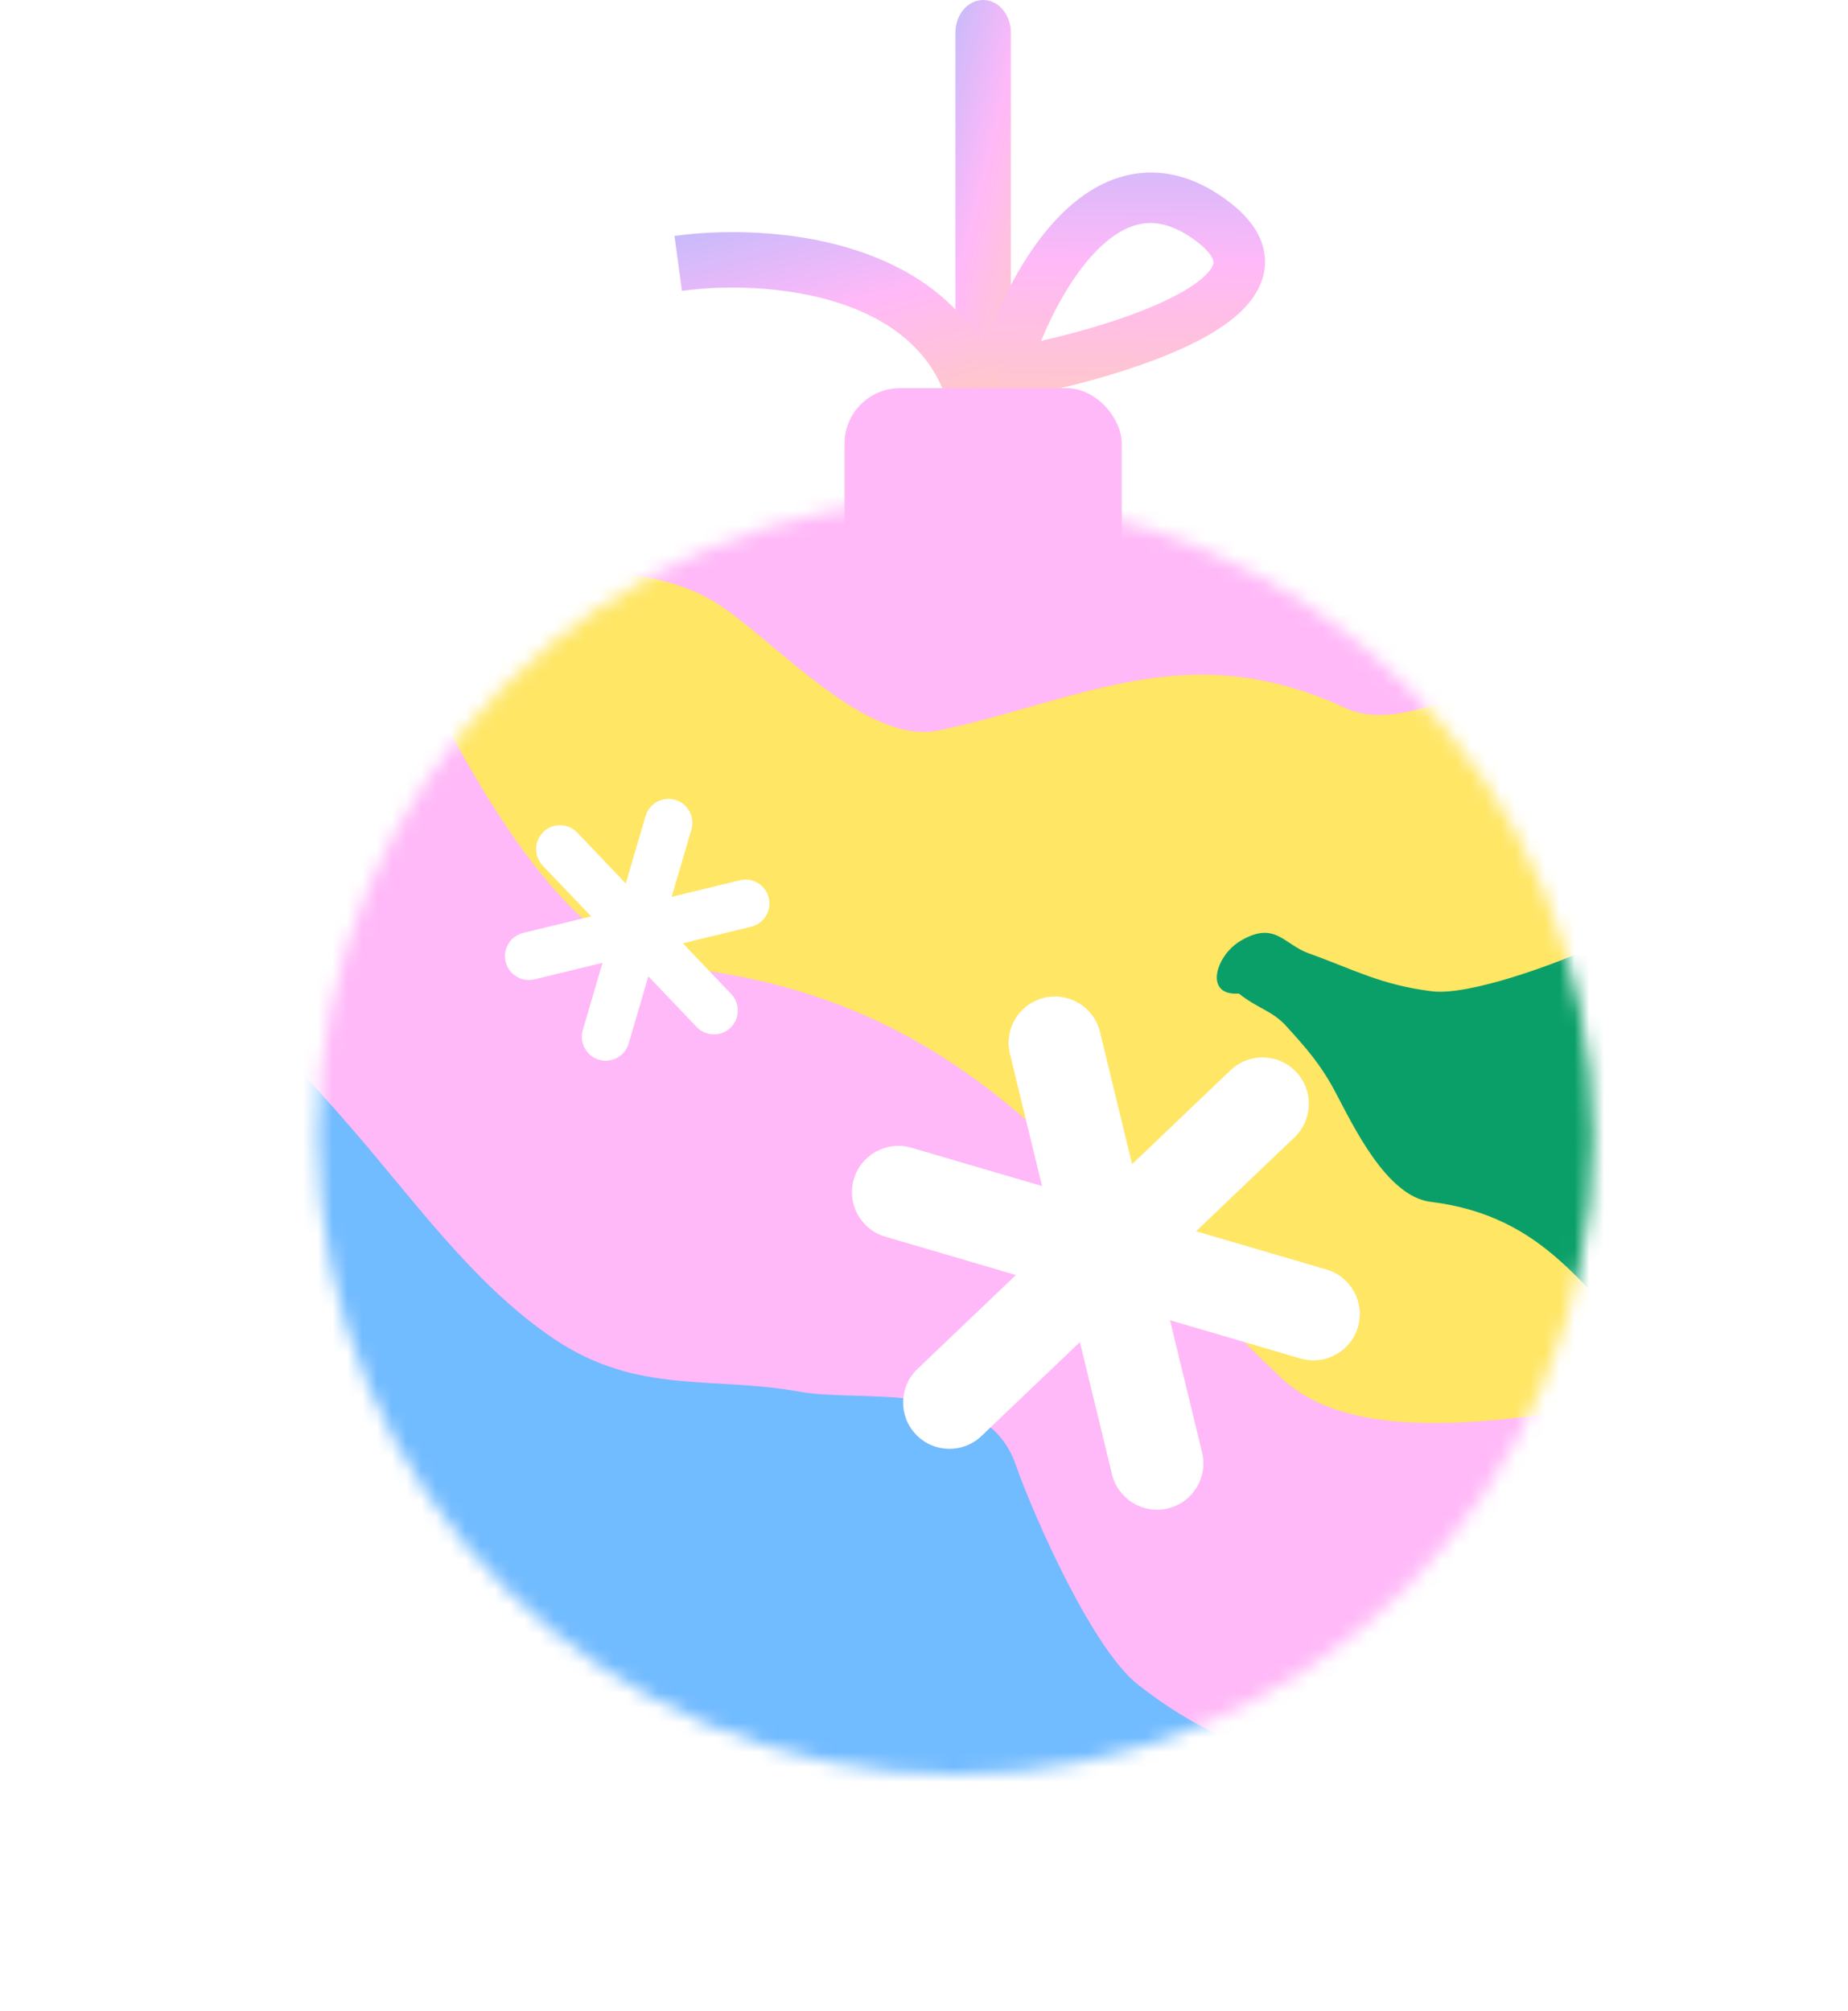 <svg width="125" height="136" viewBox="0 0 125 136" fill="none" xmlns="http://www.w3.org/2000/svg">
<mask id="mask0_3484_2203" style="mask-type:alpha" maskUnits="userSpaceOnUse" x="21" y="33" width="87" height="87">
<circle cx="64.625" cy="76.875" r="43.125" fill="#D9D9D9"/>
</mask>
<g mask="url(#mask0_3484_2203)">
<g filter="url(#filter0_f_3484_2203)">
<path d="M173.897 255.108C186.568 240.989 199.158 226.721 211.869 212.676C223.929 199.243 221.452 188.767 206.72 162.436C172.764 101.922 139.928 40.031 106.756 -21.483C101.009 -32.108 92.809 -36.75 88.446 -31.847C57.419 3.02 26.362 37.921 -4.745 72.639L173.897 255.108Z" fill="#FFB9F8"/>
<path d="M19.491 34.202C16.854 31.379 14.502 31.22 10.822 28.423C4.505 28.99 6.538 21.688 10.942 18.97C17.144 15.144 18.736 19.441 23.324 21.007C31.367 23.753 36.308 26.49 45.574 27.508C52.383 28.256 68.268 22.119 74.897 18.898C84.773 14.1 93.467 26.811 99.671 31.048C108.61 37.152 113.366 45.136 125.293 47.423C137.11 49.689 149.821 47.293 162.076 46.431C175.633 45.477 185.726 44.946 196.852 52.543C206.294 58.991 200.481 70.282 198.495 78.623C196.538 86.837 182.612 93.249 175.418 97.216C166.111 102.348 158.84 102.104 148.845 102.485C137.719 102.908 128.202 93.56 117.483 93.968C108.969 94.292 93.25 99.352 86.7 93.215C73.777 81.106 66.793 67.702 45.883 65.405C37.909 64.529 31.742 51.85 28.368 45.732C25.72 40.931 23.088 38.053 19.491 34.202Z" fill="#FFE665"/>
<path d="M84.664 126.77C86.815 126.683 87.81 127.541 90.364 127.872C92.648 130.571 94.701 126.879 94.018 124.076C93.057 120.13 90.743 121.211 88.311 120.036C84.045 117.975 81.014 117.126 76.94 113.901C73.947 111.531 70.051 102.877 68.683 99.004C66.645 93.234 58.219 94.871 54.1 94.121C48.164 93.042 43.152 94.345 37.526 90.582C31.952 86.853 27.849 80.926 23.327 75.785C18.324 70.098 14.529 65.935 7.142 64.591C0.872 63.451 -1.244 70.205 -3.722 74.291C-6.163 78.315 -3.15 86.311 -1.851 90.701C-0.17 96.381 2.809 99.132 6.624 103.196C10.871 107.721 18.306 107.741 22.397 112.1C25.647 115.562 29.899 123.724 34.9 123.855C44.767 124.114 52.786 121.532 61.978 128.809C65.483 131.584 72.894 128.971 76.628 127.866C79.558 126.999 81.729 126.888 84.664 126.77Z" fill="#71BBFF"/>
<path d="M112.59 40.601C114.661 40.014 115.829 40.615 118.391 40.341C121.241 42.431 122.375 38.361 121.056 35.796C119.2 32.184 117.202 33.775 114.562 33.201C109.933 32.194 106.788 32.077 102.073 29.893C98.609 28.288 92.799 20.784 90.564 17.338C87.234 12.204 79.424 15.764 75.244 15.998C69.22 16.335 64.651 18.774 58.302 16.43C52.011 14.106 46.637 9.302 41.038 5.36C34.844 0.999 30.182 -2.162 22.685 -1.742C16.323 -1.386 15.844 5.676 14.388 10.227C12.955 14.71 17.753 21.781 20.042 25.746C23.004 30.876 26.544 32.855 31.203 35.915C36.389 39.322 43.623 37.604 48.619 40.886C52.588 43.494 58.63 50.437 63.523 49.395C73.178 47.341 80.371 42.957 91.009 47.885C95.066 49.764 101.661 45.492 105.033 43.545C107.68 42.017 109.764 41.402 112.59 40.601Z" fill="#FFB9F8"/>
<path d="M87.018 69.41C86.043 68.335 85.16 68.262 83.793 67.191C81.417 67.37 82.22 64.638 83.89 63.641C86.24 62.237 86.815 63.86 88.53 64.474C91.537 65.549 93.378 66.605 96.853 67.038C99.407 67.356 105.408 65.137 107.916 63.963C111.652 62.215 114.849 67.037 117.156 68.663C120.481 71.005 122.224 74.03 126.692 74.954C131.119 75.87 135.907 75.04 140.516 74.782C145.614 74.498 149.409 74.354 153.547 77.269C157.059 79.742 154.813 83.952 154.021 87.075C153.242 90.15 147.975 92.483 145.251 93.934C141.726 95.811 138.996 95.68 135.239 95.768C131.057 95.866 127.533 92.302 123.504 92.397C120.304 92.472 114.371 94.287 111.944 91.946C107.155 87.327 104.605 82.253 96.762 81.276C93.772 80.903 91.524 76.106 90.29 73.79C89.321 71.972 88.348 70.876 87.018 69.41Z" fill="#0A9F68"/>
</g>
</g>
<path fill-rule="evenodd" clip-rule="evenodd" d="M66.5 0C67.535 0 68.375 0.988 68.375 2.206V35.294C68.375 36.512 67.535 37.5 66.5 37.5C65.465 37.5 64.625 36.512 64.625 35.294V2.206C64.625 0.988 65.465 0 66.5 0Z" fill="url(#paint0_linear_3484_2203)"/>
<path fill-rule="evenodd" clip-rule="evenodd" d="M70.416 23.056C73.618 22.321 77.121 21.257 79.539 19.978C80.324 19.563 80.938 19.154 81.374 18.767C81.818 18.373 81.994 18.077 82.053 17.902C82.093 17.783 82.106 17.659 81.994 17.438C81.857 17.165 81.514 16.732 80.74 16.181C79.254 15.121 78.067 14.961 77.111 15.153C76.088 15.359 75.03 16.029 73.975 17.162C72.509 18.738 71.292 20.948 70.416 23.056ZM76.449 11.808C78.535 11.389 80.694 11.901 82.812 13.411C83.841 14.143 84.652 14.961 85.124 15.897C85.621 16.884 85.7 17.929 85.364 18.932C85.047 19.878 84.406 20.658 83.697 21.287C82.98 21.922 82.105 22.483 81.167 22.979C77.473 24.933 71.948 26.323 68.061 27.018C67.47 27.124 66.868 26.925 66.468 26.491C66.068 26.057 65.927 25.45 66.094 24.883C66.96 21.939 68.757 17.73 71.411 14.878C72.749 13.44 74.43 12.214 76.449 11.808Z" fill="url(#paint1_linear_3484_2203)"/>
<path fill-rule="evenodd" clip-rule="evenodd" d="M58.039 20.971C54.153 19.339 49.364 19.229 46.128 19.67L45.621 15.954C49.26 15.458 54.783 15.536 59.491 17.513C61.871 18.513 64.111 20.027 65.755 22.266C67.412 24.521 68.374 27.393 68.374 30.937H64.624C64.624 28.107 63.869 26.033 62.732 24.486C61.583 22.921 59.956 21.776 58.039 20.971Z" fill="url(#paint2_linear_3484_2203)"/>
<rect x="57.125" y="26.25" width="18.75" height="15" rx="3.75" fill="#FFB9F8"/>
<path fill-rule="evenodd" clip-rule="evenodd" d="M70.618 67.481C68.935 67.889 67.902 69.585 68.311 71.267L70.483 80.211L61.646 77.618C59.985 77.131 58.243 78.083 57.755 79.744C57.268 81.406 58.22 83.148 59.881 83.635L68.716 86.227L62.058 92.579C60.805 93.774 60.758 95.759 61.954 97.011C63.149 98.264 65.133 98.311 66.386 97.116L73.046 90.763L75.217 99.704C75.625 101.387 77.321 102.419 79.003 102.011C80.686 101.602 81.719 99.907 81.31 98.224L79.139 89.285L87.961 91.873C89.622 92.36 91.364 91.409 91.852 89.747C92.339 88.085 91.388 86.343 89.726 85.856L80.903 83.268L87.56 76.917C88.813 75.722 88.86 73.737 87.665 72.484C86.469 71.231 84.485 71.185 83.232 72.38L76.576 78.73L74.404 69.788C73.996 68.105 72.3 67.072 70.618 67.481Z" fill="white"/>
<path fill-rule="evenodd" clip-rule="evenodd" d="M36.764 56.254C36.118 56.87 36.094 57.893 36.71 58.539L39.987 61.974L35.391 63.091C34.524 63.301 33.991 64.175 34.202 65.043C34.413 65.91 35.286 66.442 36.154 66.232L40.754 65.114L39.42 69.663C39.168 70.52 39.659 71.418 40.516 71.669C41.372 71.921 42.27 71.43 42.521 70.573L43.855 66.028L47.122 69.454C47.738 70.1 48.761 70.124 49.407 69.508C50.053 68.891 50.077 67.868 49.461 67.223L46.191 63.794L50.812 62.672C51.679 62.461 52.212 61.587 52.001 60.72C51.791 59.853 50.917 59.32 50.049 59.531L45.432 60.652L46.768 56.099C47.019 55.243 46.528 54.345 45.672 54.093C44.815 53.842 43.917 54.333 43.666 55.189L42.329 59.746L39.049 56.308C38.433 55.662 37.41 55.638 36.764 56.254Z" fill="white"/>
<defs>
<filter id="filter0_f_3484_2203" x="-15.996" y="-45.051" width="246.789" height="311.41" filterUnits="userSpaceOnUse" color-interpolation-filters="sRGB">
<feFlood flood-opacity="0" result="BackgroundImageFix"/>
<feBlend mode="normal" in="SourceGraphic" in2="BackgroundImageFix" result="shape"/>
<feGaussianBlur stdDeviation="5.625" result="effect1_foregroundBlur_3484_2203"/>
</filter>
<linearGradient id="paint0_linear_3484_2203" x1="62.169" y1="-20.306" x2="98.23" y2="-11.556" gradientUnits="userSpaceOnUse">
<stop stop-color="#71BBFF"/>
<stop offset="0.32" stop-color="#FFB9F8"/>
<stop offset="0.743" stop-color="#FFE665"/>
<stop offset="1" stop-color="#0A9F68"/>
</linearGradient>
<linearGradient id="paint1_linear_3484_2203" x1="71.634" y1="-5.052" x2="70.866" y2="66.029" gradientUnits="userSpaceOnUse">
<stop stop-color="#71BBFF"/>
<stop offset="0.32" stop-color="#FFB9F8"/>
<stop offset="0.743" stop-color="#FFE665"/>
<stop offset="1" stop-color="#0A9F68"/>
</linearGradient>
<linearGradient id="paint2_linear_3484_2203" x1="30.72" y1="7.446" x2="47.123" y2="66.869" gradientUnits="userSpaceOnUse">
<stop stop-color="#71BBFF"/>
<stop offset="0.32" stop-color="#FFB9F8"/>
<stop offset="0.743" stop-color="#FFE665"/>
<stop offset="1" stop-color="#0A9F68"/>
</linearGradient>
</defs>
</svg>
